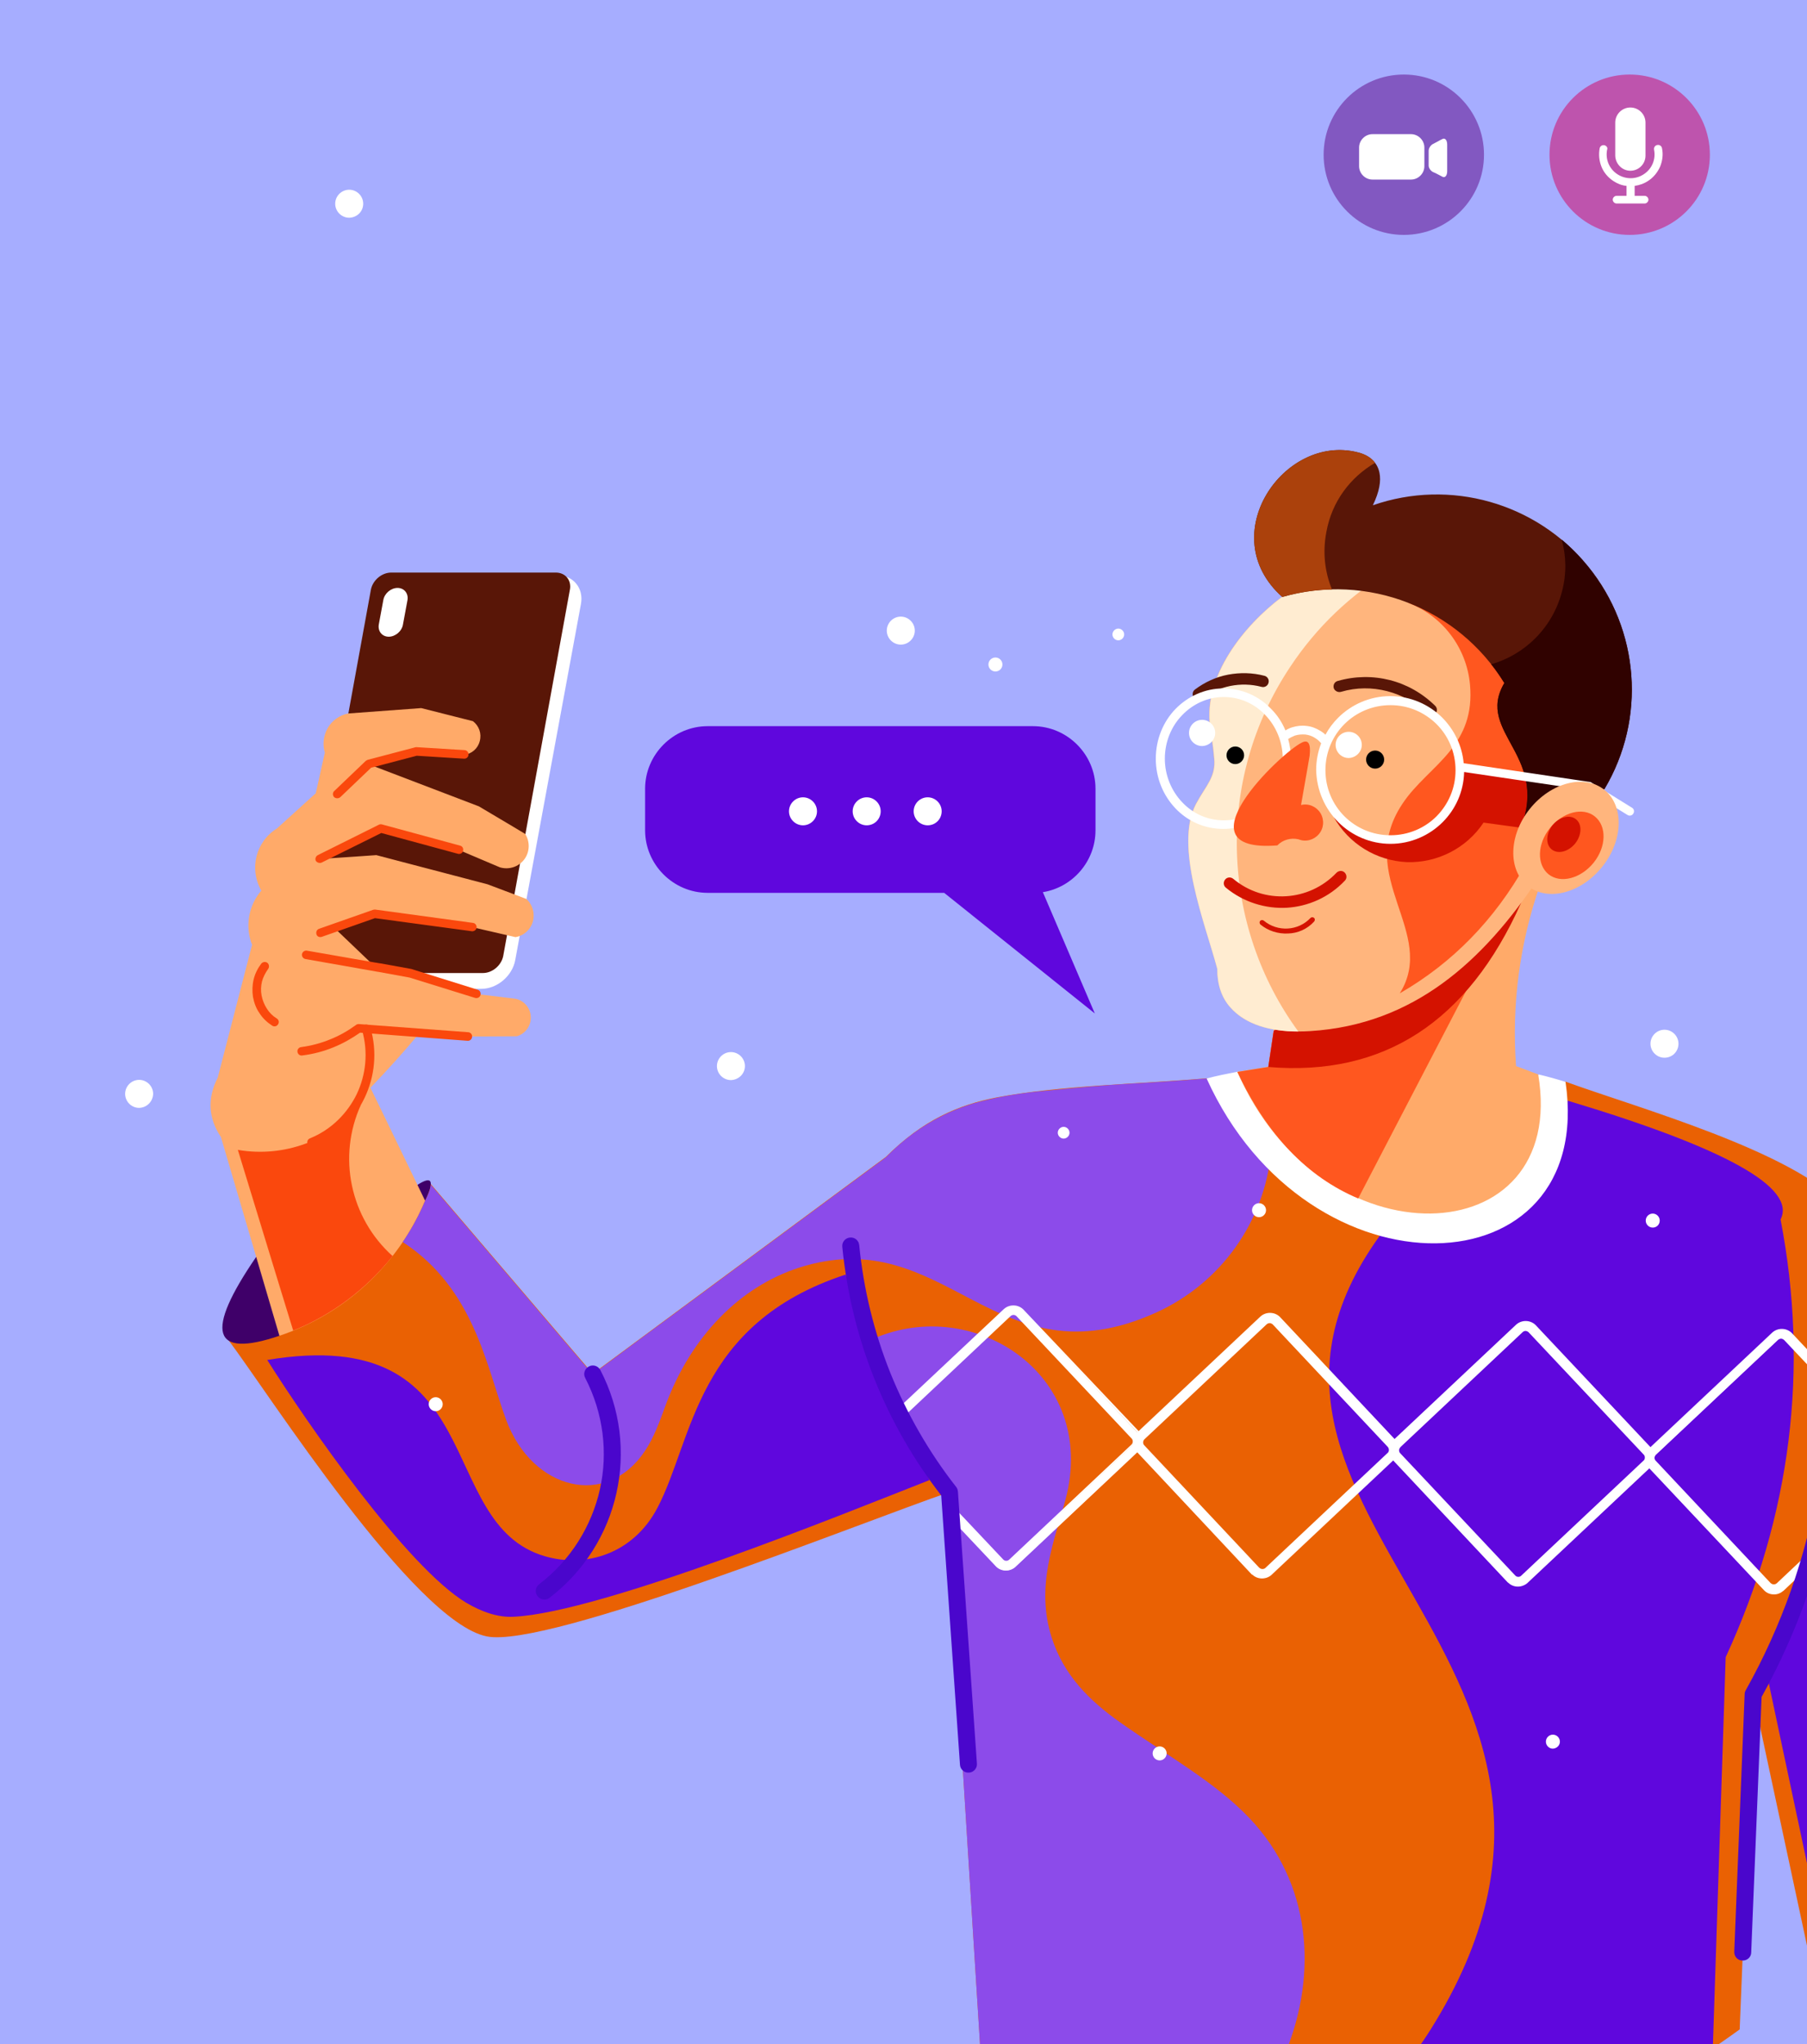 <?xml version="1.0" encoding="utf-8"?><!--Generator: Adobe Illustrator 25.2.0, SVG Export Plug-In . SVG Version: 6.00 Build 0)--><svg version="1.1" id="Layer_1" xmlns="http://www.w3.org/2000/svg" xmlns:xlink="http://www.w3.org/1999/xlink" x="0px" y="0px" viewBox="0 0 800 905" style="enable-background:new 0 0 800 905" xml:space="preserve"><style type="text/css">.st0{fill:#A6ADFF;}
	.st1{opacity:0.63;fill-rule:evenodd;clip-rule:evenodd;fill:#6E269E;enable-background:new    ;}
	.st2{fill-rule:evenodd;clip-rule:evenodd;fill:#FFFFFF;}
	.st3{opacity:0.69;fill-rule:evenodd;clip-rule:evenodd;fill:#C92C88;enable-background:new    ;}
	.st4{fill-rule:evenodd;clip-rule:evenodd;fill:#8C0E57;}
	.st5{fill-rule:evenodd;clip-rule:evenodd;fill:#EA6103;}
	.st6{fill-rule:evenodd;clip-rule:evenodd;fill:#3F0069;}
	.st7{fill-rule:evenodd;clip-rule:evenodd;fill:#591607;}
	.st8{fill-rule:evenodd;clip-rule:evenodd;fill:#FFAA69;}
	.st9{fill:#FA480D;}
	.st10{fill-rule:evenodd;clip-rule:evenodd;fill:#FA480D;}
	.st11{fill-rule:evenodd;clip-rule:evenodd;fill:#5F07DD;}
	.st12{fill-rule:evenodd;clip-rule:evenodd;fill:#8C4BEA;}
	.st13{fill:#4A06CC;}
	.st14{fill-rule:evenodd;clip-rule:evenodd;fill:#FF571F;}
	.st15{fill-rule:evenodd;clip-rule:evenodd;fill:#D41200;}
	.st16{fill-rule:evenodd;clip-rule:evenodd;fill:#FFB57D;}
	.st17{fill-rule:evenodd;clip-rule:evenodd;fill:#FFECD1;}
	.st18{fill:#591607;}
	.st19{fill-rule:evenodd;clip-rule:evenodd;}
	.st20{fill-rule:evenodd;clip-rule:evenodd;fill:#300200;}
	.st21{fill:#FFFFFF;}
	.st22{fill-rule:evenodd;clip-rule:evenodd;fill:#AB410C;}</style><rect class="st0" width="800" height="905"/><g><ellipse class="st1" cx="621.5" cy="68.5" rx="35.5" ry="35.5"/><path class="st2" d="M624.7,79.5c3.2,0,5.9-2.7,5.9-5.9v-8.3c0-3.2-2.7-5.9-5.9-5.9h-17.1c-3.2,0-5.9,2.7-5.9,5.9v8.3
		c0,3.2,2.7,5.9,5.9,5.9H624.7z"/><path class="st2" d="M636.6,77.2c0.7,0.4,1.4,0.7,2.1,1.1c1.1,0.5,2-0.6,2-2.5c0-2,0-3.9,0-5.9s0-3.9,0-5.9c0-1.9-0.9-3-2-2.5
		c-0.7,0.3-1.4,0.7-2.1,1.1c-0.7,0.4-1.4,0.7-2.1,1.1c-1.1,0.5-2,1.9-2,3s0,2.2,0,3.3c0,1.1,0,2.2,0,3.3c0,1.1,0.9,2.4,2,2.9
		C635.2,76.5,635.9,76.8,636.6,77.2z"/></g><g><circle class="st3" cx="721.5" cy="68.5" r="35.5"/><path class="st2" d="M710.3,64.3c-1-0.2-1.9,0.4-2.1,1.4c-0.5,2.8-0.2,5.6,0.8,8.1s2.8,4.7,5.2,6.3c1.8,1.2,3.8,2,5.9,2.2v4.4h-4.4
		c-0.9,0-1.7,0.8-1.7,1.7l0,0c0,0.9,0.8,1.7,1.7,1.7h12.4c0.9,0,1.7-0.8,1.7-1.7l0,0c0-0.9-0.8-1.7-1.7-1.7h-4.4v-4.4
		c2.1-0.3,4.2-1,6.1-2.3c2.4-1.6,4.1-3.8,5.2-6.3c1-2.5,1.4-5.3,0.8-8.1c-0.2-1-1.1-1.6-2.1-1.4s-1.6,1.1-1.4,2.1
		c0.4,2.1,0.2,4.2-0.6,6.1s-2.1,3.5-3.9,4.7c-1.8,1.2-3.8,1.8-5.9,1.8c-2,0-4.1-0.6-5.9-1.8c-1.8-1.2-3.1-2.8-3.9-4.7
		c-0.8-1.9-1-4-0.6-6.1C711.9,65.4,711.2,64.5,710.3,64.3z"/><path class="st2" d="M721.8,75.6L721.8,75.6c3.7,0,6.7-3,6.7-6.7V54.3c0-3.7-3-6.7-6.7-6.7l0,0c-3.7,0-6.7,3-6.7,6.7v14.6
		C715.2,72.6,718.2,75.6,721.8,75.6z"/></g><path class="st4" d="M224.8,273.1L224.8,273.1C224.8,273.2,224.9,273.1,224.8,273.1z"/><path class="st5" d="M438.1,972.6c6.4,1.2,12.8,2.3,19.2,3.2c110.2,15.9,222.5-11.7,312.9-77.3c0,0,2-49.4,6-148.2
	c0,0,8.7,40.8,26.2,122.3c31.9-28.2,59.5-61,81.9-97.2c-6.9-32.7-29.4-139.4-48.3-198.8c-6.6-20.8-11.8-33.3-20.4-42.8
	c-22-24.2-90.6-43.3-122.5-54.9c-56.8,11.6-109.8,11.1-158.9-1.5c-28.9,2.5-65.4,3.2-93.1,8.5c-17,3.3-32.5,10-48.9,26.3
	c0,0-43.3,32-129.8,96c0,0-23.9-28-71.7-84c-59.7,46.1-89.5,69.2-89.5,69.2c17.5,23.2,82.1,124.6,114.3,131.1
	c27,5.5,165.3-50.3,204.9-63.9l8.5,122c-0.8,0.4-1.7,0.8-2.6,1.2C434.2,909.7,438.1,972.6,438.1,972.6z"/><path class="st6" d="M184.8,524.6c-18.1,8.3-17,10.7,3.4,7C192.5,522.7,191.3,520.4,184.8,524.6z"/><path class="st6" d="M123.7,591.4c14.4-14.4,11-26.1-10.3-34.9C90.5,589.9,93.9,601.5,123.7,591.4z"/><path class="st2" d="M213.1,437.8c7,0,13.7-5.7,15-12.7l29.1-157.7c1.3-7-3.4-12.7-10.4-12.7h-67.1c-7,0-13.7,5.7-15,12.7
	l-29.1,157.7c-1.3,7,3.4,12.7,10.4,12.7H213.1z"/><path class="st7" d="M213.8,430.8c4.2,0,8.2-3.4,9-7.6l29.5-162.1c0.8-4.2-2-7.6-6.2-7.6h-72.9c-4.2,0-8.2,3.4-9,7.6l-29.5,162.1
	c-0.8,4.2,2,7.6,6.2,7.6H213.8z"/><path class="st8" d="M97.8,503.4c0,0,8.6,29.3,25.9,88c29.1-9.7,52.6-31.5,64.5-59.8c-16.1-33.4-24.2-50-24.2-50
	c7.5-7.8,14.8-15.9,21.7-24.2c0,0,7.2,0.5,21.5,1.5c0,0,7.2,0,21.6-0.1c3.8-1.1,6.3-4.6,6.2-8.5s-2.9-7.3-6.7-8.1
	c0,0-5.8-0.7-17.3-2.1c0,0-9.7-3-29.1-9.1c0,0-5.3-1-15.8-2.9c0,0-6.1-5.8-18.3-17.5c0,0,6-2,18-6c0,0,14.4,2,43.3,5.9
	c0,0,6.4,1.5,19.1,4.4c3.7-0.6,6.7-3.3,7.7-6.9s-0.1-7.5-2.9-10c0,0-5.7-2.2-17.2-6.5c0,0-16.4-4.3-49.2-12.9c0,0-8.3,0.6-25,1.7
	c0,0,9-4.5,27-13.4c0,0,11.5,3.1,34.6,9.4c0,0,6,2.6,18.1,7.7c4,1.2,8.3-0.2,10.8-3.5s2.6-7.9,0.4-11.3c0,0-6.8-4.1-20.5-12.2
	c0,0-16.2-6.2-48.7-18.6c0,0,7-1.8,21-5.5c0,0,7.1,0.4,21.2,1.3c3.3-0.4,6.1-2.8,6.9-6.1c0.9-3.3-0.3-6.7-3-8.8
	c0,0-7.6-1.9-22.9-5.8c0,0-10.8,0.8-32.5,2.4c-3.7,0.8-7,3.1-8.9,6.4s-2.4,7.3-1.3,10.9c0,0-1.3,6-4,18c0,0-5.7,5.2-17.2,15.6
	c-9.4,5.8-12.4,18-6.9,27.5c-5.7,6.6-7.3,15.9-4.1,24c0,0-5.1,19.6-15.2,58.8C91.7,486.2,92.2,495.1,97.8,503.4z"/><path class="st9" d="M150.7,352.9l13.6-13l20.2-5.3l20.9,1.3c1,0.1,2-0.7,2-1.8c0.1-1-0.7-2-1.8-2l-21.2-1.3c-0.2,0-0.5,0-0.7,0.1
	l-20.9,5.5c-0.3,0.1-0.6,0.3-0.9,0.5L148,350.2c-0.8,0.7-0.8,1.9-0.1,2.7C148.7,353.6,149.9,353.6,150.7,352.9z"/><path class="st9" d="M142.4,381.9l26.4-13.1l33.9,9.2c1,0.3,2.1-0.3,2.3-1.3c0.3-1-0.3-2.1-1.3-2.3l-34.6-9.4
	c-0.5-0.1-1-0.1-1.5,0.2l-26.9,13.4c-0.9,0.5-1.3,1.6-0.9,2.5C140.3,381.9,141.5,382.3,142.4,381.9z"/><path class="st9" d="M142.4,414.8l23.6-8.3l42.9,5.8c1,0.1,2-0.6,2.1-1.6s-0.6-2-1.6-2.1l-43.3-5.9c-0.3,0-0.6,0-0.9,0.1l-23.9,8.4
	c-1,0.3-1.5,1.4-1.2,2.4C140.3,414.6,141.4,415.1,142.4,414.8z"/><path class="st9" d="M167.5,430.3h0.1l13.7,2.5l29,9c1,0.3,2.1-0.2,2.4-1.2c0.3-1-0.2-2.1-1.2-2.4l-29.1-9.1c-0.1,0-0.2-0.1-0.3-0.1
	l-13.8-2.5c-0.1,0-0.1,0-0.2,0l-1.1-0.2l-0.6-0.1h-0.1l-30.4-5.3c-1-0.2-2,0.5-2.2,1.5s0.5,2,1.5,2.2L167.5,430.3z"/><path class="st9" d="M147.6,463.7c4.2-1.7,8.1-3.9,11.8-6.5l47.6,3.6c1,0.1,2-0.7,2-1.8c0.1-1-0.7-2-1.8-2l-48.3-3.6
	c-0.5,0-1,0.1-1.3,0.4c-3.6,2.6-7.4,4.8-11.5,6.4c-4.1,1.7-8.4,2.8-12.8,3.4c-1,0.1-1.8,1.1-1.6,2.1c0.1,1,1.1,1.8,2.1,1.6
	C138.6,466.7,143.2,465.5,147.6,463.7z"/><path class="st9" d="M118.7,429c0.6-0.8,0.5-2-0.3-2.7c-0.8-0.6-2-0.5-2.7,0.3c-1.6,2.1-2.8,4.5-3.4,7s-0.7,5.2-0.3,7.8
	c0.5,2.6,1.4,5.1,2.9,7.2c1.4,2.2,3.3,4,5.6,5.5c0.9,0.6,2.1,0.3,2.6-0.6c0.6-0.9,0.3-2.1-0.6-2.6c-1.8-1.1-3.3-2.6-4.4-4.4
	c-1.1-1.7-1.9-3.7-2.3-5.8c-0.4-2.1-0.3-4.2,0.2-6.2C116.5,432.6,117.5,430.7,118.7,429z"/><path class="st2" d="M172.1,281.9c2.9,0,5.8-2.4,6.3-5.4l2-10.8c0.5-2.9-1.4-5.4-4.4-5.4l0,0c-2.9,0-5.8,2.4-6.3,5.4l-2,10.8
	C167.2,279.5,169.2,281.9,172.1,281.9L172.1,281.9z"/><path class="st10" d="M105.3,509.1c16.3,53.4,24.5,80,24.5,80c17.3-7,32.4-18.4,44-33c-18.8-16.9-24.5-44-14-67
	C146.4,505,125.7,512.6,105.3,509.1z"/><path class="st9" d="M137.2,504c-1,0.4-1.4,1.5-1,2.5s1.5,1.4,2.5,1c10.3-4.3,18.2-12,22.7-21.4s5.7-20.4,2.6-31.1
	c-0.3-1-1.3-1.6-2.4-1.3c-1,0.3-1.6,1.3-1.3,2.4c2.8,9.8,1.7,19.8-2.4,28.4C153.7,493,146.6,500.2,137.2,504z"/><path class="st11" d="M808.9,866.8c11.7-10.7,22.7-22.1,33.2-34.1c0,0-9.5-88.2-28.4-264.6c3.7,56.8-6.9,114.1-31.7,172
	C782,740.1,790.9,782.3,808.9,866.8z"/><path class="st11" d="M227.5,715.8c38.9-1.9,147.3-46.1,184-60.5c-16.6-32.6-28.9-62.9-37.1-91c-66.4,21.7-67.5,73.1-83.3,103.2
	c-10.7,20.5-31.8,26.8-49.9,21.5c-49.6-14.5-23.2-103.4-122.9-86.9c17.7,28.1,61.7,91.6,88.1,107.5
	C213.4,713.7,220.5,716.2,227.5,715.8z"/><path class="st11" d="M480,978.8c98.3,8.5,196.5-16.9,278.3-72c3.8-115.4,5.7-173.1,5.7-173.1c29-63,37-127.6,24.3-193.8
	c7.1-14.1-24.3-31.6-94.3-52.6c-6.5,40.9-34.3,60.9-83.2,59.9c-89.3,123.8,124.3,189,22.6,351.3C600,951.6,541,981.5,480,978.8z"/><path class="st12" d="M384.3,593.8c12,28.9,24,51.2,36.1,67c0,0,2,41.1,5.9,123.2c2.7,42.9,6.6,105.7,11.8,188.6
	c15.9,3,32,5.1,48.2,6.4c78-15,121.5-116.5,66.9-174c-15.1-15.9-35.8-27.3-57.1-42.3c-13.6-9.6-25.1-20.8-30.5-37.7
	c-7.2-22.6,1-42.2,6.1-61C486.7,608,429.5,571.8,384.3,593.8z"/><path class="st12" d="M285.6,642.3c3.8-5.7,6.4-12.7,9.1-20.2c11.3-30.6,33-52.4,58.9-60.8c65.5-21.1,86.6,52.3,158.3,19.8
	c28.6-13,48-40.2,50.9-71.5c-9.3-14.4-18.8-25-28.7-32.1c-9.5,0.8-21.3,1.6-35.6,2.4c-7.4,0.4-20.6,1.5-39.5,3.4
	c-10.2,1.1-19.4,2.8-27.6,5.1c-14.9,4.4-28,12.5-39.2,24c-73.9,54.7-110.9,82-110.9,82c-5.1,3.8-10.4,7.7-15.9,11.8
	c-0.9,0.9-2.7,0.7-5.5-0.6c-18.7-21.9-41.7-48.9-69.2-81.1c-0.1,1.3-0.6,2.9-1.4,4.8c-0.8,1.7-1.6,3.4-2.4,5.3
	c-2.1,4.7-4.9,9.8-8.6,15.3c31.6,20.6,36.9,54.7,45.8,78.8C235.7,659.8,268.6,668,285.6,642.3z"/><path class="st13" d="M238.7,701.4c-1.7,1.3-2,3.7-0.7,5.3c1.3,1.7,3.7,2,5.3,0.7c15.5-11.9,25.6-28.4,29.6-46.3
	c4-17.9,1.9-37.2-7.1-54.5c-1-1.9-3.3-2.6-5.1-1.6c-1.9,1-2.6,3.3-1.6,5.1c8.1,15.7,10.1,33.1,6.5,49.3
	C261.9,675.7,252.7,690.7,238.7,701.4z"/><path class="st2" d="M652.4,413.8c0.4-0.6,0.8-1.2,1.2-1.7c0.8-1.5,1.8-2.9,2.9-4.2c0.1-0.3,0.3-0.5,0.4-0.8c1-3,2.5-5.7,4.5-8
	l0.4-0.5c0.7-1.4,1.6-2.7,2.5-3.9c0.8-1.6,1.7-3.1,2.8-4.5l0.2-0.4c0.5-1.1,1.2-2.1,1.8-3c1.1-2.1,2.4-3.8,3.8-5.7
	c2.3-3.1,5.2-5.4,8.4-7c-19.8-1.5-46.8,8.3-80.9,29.4l4.2,2.5c0.5,0.3,1.1,0.7,1.6,1c3.4,0.7,6.5,2.1,9.2,4.1c0.7,0.3,1.3,0.6,2,0.9
	c1,0.4,2,0.8,3,1.2c1.9,0.4,3.6,1,5.3,1.8c5.2,1.7,9.7,5.2,12.6,9.7l1,1.5c3.2,4.8,4.5,10.4,3.9,15.8c1.5-0.9,3.2-1.7,4.9-2.2
	c-1.2-2.9-1.9-6-1.9-9.3c0-4.1,1-7.9,2.8-11.3C649.9,417.2,651,415.4,652.4,413.8z"/><path class="st2" d="M549.9,474.8c-0.5,0.3-1.4-0.4-2-0.3c-4.7,0.9-9.3,1.8-13.7,3c45,99.5,172.5,94.6,158.9,1.5
	c-3.8-1.2-7.7-2.3-11.9-3.3c-5.1,9.3-15,15-25.8,12.3l-0.7-0.2c-1.4-0.3-2.8-0.8-4.2-1.4c-0.5-0.2-1-0.4-1.5-0.6
	c-1-0.4-2.1-0.8-3.1-1.4c-0.3-0.1-0.6-0.3-0.9-0.4c-9.1-4.4-14.4-14-13.4-24c-8.3,5-18.5,4.4-26-0.9l-0.5-0.3
	c-1.1-0.4-2.2-0.8-3.3-1.3l-1-0.5c-0.3,6.1-3,11.7-7.1,15.7c-1.2,1.2-2.5,2.3-4,3.3l-0.3,0.2c-0.6,0.5-1.2,1-1.9,1.5
	c-1.4,1.2-2.8,2.2-4.4,3c-1.6,1-3.4,1.8-5.2,2.3l-0.5,0.2c-2.7,0.9-5.4,1.3-8.1,1.2h-0.2C561.1,484.4,554.2,481.1,549.9,474.8z"/><path class="st2" d="M559.6,438.5c-1.6-0.7-3.2-1.5-4.6-2.5l-0.3,1.8c0.6,0.7,1.2,1.5,1.8,2.3C557.5,439.6,558.5,439,559.6,438.5
	L559.6,438.5z"/><path class="st8" d="M566.2,440.6l-4.7,31.7l-13.7,2.2c37.1,85.7,146.7,81.3,133.2,1.2c-6.5-2.5-9.8-3.7-9.8-3.7
	c-2-27.1,1.6-54.3,10.5-79.9C659.2,383.1,620.7,399.3,566.2,440.6z"/><path class="st14" d="M661.1,415.6c-3.4-2.5-35.8,11.1-97.2,40.8c0,0-0.8,5.3-2.4,16c0,0-4.6,0.7-13.7,2.2
	c13.1,27.8,30.9,46.5,53.5,56C601.4,530.4,621.3,492.2,661.1,415.6z"/><path class="st15" d="M673.4,399.8c-8.2-11.8-44.7,7.1-109.5,56.6c0,0-0.8,5.3-2.4,16C612.5,476.7,649.8,452.5,673.4,399.8z"/><path class="st16" d="M538.9,428.9c0,7,1.9,12.7,5.7,17c7.8,9,21.3,11.5,35.6,10.6c45.7-2.9,76.4-30.9,100.8-67.5
	c23.6-33,20.9-78.1-6.4-108.1c-27.3-30-71.8-37-107-16.7c-17.1,12.8-35,35.3-31.9,57.6c0.5,3.8,1.3,8.1,1.8,14
	c0.8,8.3-3.8,12.1-8.1,20.2C519.7,374.6,533.6,409,538.9,428.9z"/><path class="st17" d="M538.9,428.9c0,7,1.9,12.7,5.7,17c6.8,7.8,18,10.8,30.2,10.8c-34-46.4-37.3-111-3.5-161.6
	c11.8-17.8,27-32,44.1-42.3c-16.2-0.9-32.8,2.8-47.7,11.4c-17.1,12.8-35,35.3-31.9,57.6c0.5,3.8,1.3,8.1,1.8,14
	c0.8,8.3-3.8,12.1-8.1,20.2C519.7,374.6,533.6,409,538.9,428.9z"/><path class="st14" d="M620.8,356c-21.3,32.1,15.8,56.9-1.1,83.8c23.4-13.5,41.9-32.5,55.7-57c19-20.3,24-50,12.6-75.4
	s-37-41.4-64.8-40.6c15.4,5.8,26.1,19.9,27.6,36.3c1.2,13.2-2.9,21.9-8.7,29.2C635.5,340.6,626.7,347,620.8,356z"/><path class="st15" d="M656.8,364.2c14.1,1.9,21.2,2.9,21.2,2.9c15.8-16,5.4-24.8-31.1-26.4c-0.6,13.2-9,24.7-21.3,29.3
	c-12.4,4.6-26.2,1.3-35.2-8.4c6.6,11.9,18.9,19.5,32.5,20.1C636.4,382.1,649.3,375.5,656.8,364.2z"/><path class="st7" d="M610.7,209.2c-1-4.7-4.6-7.7-9.5-8.9c-32.7-8.5-64.1,36.8-33.5,64c37.6-10.8,77.8,4.8,98.3,38.1
	c-13.3,22.5,21.9,32.2,6,67.2c10.1-12.4,20.9-21.5,38.3-20.2c18.6-31.2,15.6-70.6-7.3-98.7c-22.9-28.1-61-38.9-95.2-27
	C610.7,217.7,611.5,212.9,610.7,209.2z"/><path class="st18" d="M593.7,306.3c6.8-2,13.8-2,20.4-0.3c6.6,1.7,12.8,5.1,17.7,10.1c1,1,2.6,1,3.6,0s1-2.6,0-3.6
	c-5.7-5.6-12.6-9.5-20.1-11.4s-15.4-1.8-23.1,0.4c-1.4,0.4-2.1,1.8-1.7,3.2C590.9,305.9,592.4,306.7,593.7,306.3z"/><path class="st18" d="M532.1,309.4c3.8-2.9,8.1-4.8,12.6-5.7c4.5-0.9,9.3-0.8,13.8,0.4c1.4,0.4,2.8-0.5,3.1-1.8
	c0.4-1.4-0.5-2.8-1.8-3.1c-5.3-1.4-10.8-1.5-16.1-0.5s-10.3,3.3-14.7,6.6c-1.1,0.8-1.3,2.5-0.5,3.6C529.4,310,531,310.3,532.1,309.4
	z"/><circle class="st19" cx="608.8" cy="336.3" r="4"/><path class="st19" d="M550.8,334.4c0-2.2-1.8-3.9-3.9-3.9c-2.2,0-3.9,1.8-3.9,3.9c0,2.2,1.8,3.9,3.9,3.9S550.8,336.5,550.8,334.4z"/><path class="st2" d="M538,324.5c0-3.2-2.6-5.8-5.8-5.8s-5.8,2.6-5.8,5.8c0,3.2,2.6,5.8,5.8,5.8C535.5,330.2,538,327.6,538,324.5z"/><path class="st2" d="M602.9,329.8c0-3.2-2.6-5.8-5.8-5.8s-5.8,2.6-5.8,5.8c0,3.2,2.6,5.8,5.8,5.8
	C600.3,335.5,602.9,332.9,602.9,329.8z"/><path class="st15" d="M569.7,401.9c9.5-0.6,18.7-4.6,25.7-12c1-1,0.9-2.6-0.1-3.6s-2.6-0.9-3.6,0.1c-6.1,6.4-14.1,9.9-22.3,10.4
	s-16.6-2-23.4-7.7c-1.1-0.9-2.7-0.8-3.6,0.3c-0.9,1.1-0.8,2.7,0.3,3.6C550.6,399.5,560.3,402.4,569.7,401.9z"/><path class="st15" d="M581.8,408c0.4-0.5,0.4-1.2,0-1.6c-0.5-0.4-1.2-0.4-1.6,0c-2.7,2.9-6.4,4.5-10.1,4.7
	c-3.7,0.2-7.5-0.9-10.6-3.5c-0.5-0.4-1.2-0.3-1.6,0.1c-0.4,0.5-0.3,1.2,0.1,1.6c3.5,2.9,7.9,4.2,12.2,4
	C574.5,413.2,578.7,411.4,581.8,408z"/><path class="st20" d="M660.2,294.1c2.1,2.6,4,5.4,5.8,8.3c-13.3,22.5,21.9,32.2,6,67.2c10.1-12.4,20.9-21.5,38.3-20.2
	c18.6-31.2,15.6-70.6-7.3-98.7c-3.5-4.3-7.4-8.3-11.6-11.8c2,7.2,2.2,15,0.2,22.7C687.5,277.8,675.2,289.8,660.2,294.1z"/><path class="st21" d="M592.5,364c5.9,5.9,14.1,9.6,23.1,9.6s17.2-3.7,23.1-9.6c5.7-5.7,9.3-13.5,9.5-22.2l54.7,8.1l17.6,10.9
	c0.9,0.6,2.1,0.3,2.6-0.6c0.6-0.9,0.3-2.1-0.6-2.6l-17.9-11.1c-0.2-0.2-0.5-0.3-0.8-0.3l-55.8-8.3c-0.7-7.8-4.2-14.8-9.4-20.1
	c-5.9-5.9-14.1-9.6-23.1-9.6s-17.2,3.7-23.1,9.6c-2.2,2.2-4.1,4.7-5.6,7.5c-0.7-0.7-1.5-1.3-2.4-1.8c-1.8-1.1-3.8-1.9-6-2.1
	c-2.1-0.3-4.3,0-6.3,0.6c-1,0.3-2.1,0.8-3,1.4c-1.5-3.6-3.6-6.8-6.3-9.5c-5.4-5.7-12.9-9.1-21.2-9.1s-15.7,3.5-21.2,9.1
	c-5.4,5.6-8.7,13.4-8.7,22s3.3,16.3,8.7,22s12.9,9.1,21.2,9.1s15.7-3.5,21.2-9.1c5.4-5.6,8.7-13.4,8.7-22c0-3-0.4-5.9-1.2-8.7
	c0.9-0.6,1.9-1.1,2.9-1.5c1.5-0.5,3.1-0.6,4.7-0.5c1.6,0.2,3.1,0.7,4.4,1.6c1,0.6,1.9,1.4,2.6,2.3c-1.4,3.7-2.2,7.6-2.2,11.8
	C582.9,350,586.6,358.1,592.5,364z M560.2,355.2c-4.7,4.9-11.2,8-18.4,8s-13.7-3-18.4-8c-4.7-4.9-7.7-11.8-7.7-19.3
	s2.9-14.4,7.7-19.3c4.7-4.9,11.2-8,18.4-8s13.7,3,18.4,8c4.7,4.9,7.7,11.8,7.7,19.3S564.9,350.3,560.2,355.2z M595.2,320.6
	c5.2-5.2,12.4-8.4,20.4-8.4s15.1,3.2,20.4,8.4c5.2,5.2,8.4,12.4,8.4,20.4s-3.2,15.1-8.4,20.4c-5.2,5.2-12.4,8.4-20.4,8.4
	s-15.2-3.2-20.4-8.4c-5.2-5.2-8.4-12.4-8.4-20.4S590,325.8,595.2,320.6z"/><path class="st14" d="M576.3,328.8c-9.3,4.5-55.7,49-10.8,45.5c2.4-2.5,6-3.5,9.4-2.7c3.2,1.3,6.8,0.3,9-2.3
	c2.2-2.6,2.5-6.3,0.7-9.3c-1.8-2.9-5.2-4.4-8.6-3.6c2.6-14.6,3.8-21.8,3.8-21.8C580.4,329.2,579.2,327.3,576.3,328.8z"/><path class="st16" d="M709.3,383.8c9.4-11.7,9.8-27,1-34.1s-23.6-3.3-33,8.4c-9.4,11.7-9.8,27-1,34.1
	C685.2,399.3,699.9,395.5,709.3,383.8z"/><path class="st14" d="M705.5,382c5.7-7.1,5.9-16.2,0.6-20.5c-5.3-4.3-14.2-2-19.9,5.1s-5.9,16.2-0.6,20.5
	C690.9,391.3,699.8,389,705.5,382z"/><path class="st15" d="M697.4,373.4c2.9-3.7,3.1-8.5,0.3-10.7s-7.4-1-10.4,2.7c-2.9,3.7-3.1,8.5-0.3,10.7
	C689.8,378.3,694.4,377.1,697.4,373.4z"/><path class="st22" d="M608.8,204.9c-1.7-2.3-4.4-3.8-7.6-4.6c-32.7-8.5-64.1,36.8-33.5,64c7.3-2.1,14.7-3.2,22-3.3
	c-3.2-7.8-4.2-16.5-2.5-25.4C589.6,222.1,597.8,211.3,608.8,204.9z"/><path class="st21" d="M420.6,666.1c0.1,1.7,0,3.4-0.3,5.1l20.8,22.2l0,0l0,0c2.2,2.3,5.9,2.5,8.2,0.4l0.1-0.1l54.1-50.9
	c1.2-1.1,1.8-2.6,1.9-4.1l0,0c0-1.5-0.5-3.1-1.6-4.2L453,580.2l0,0l0,0c-2.2-2.4-6-2.5-8.4-0.3l-48.1,45.2c1,0.8,1.8,1.6,2.7,2.6
	l48-45.1c0.9-0.8,2.3-0.8,3.2,0.1l0,0l50.9,54.1c0.4,0.4,0.6,1,0.6,1.6l0,0c0,0.6-0.3,1.1-0.7,1.6L447,690.9
	c-0.9,0.9-2.3,0.8-3.2-0.1l0,0L420.6,666.1z"/><path class="st21" d="M502,638.4L502,638.4c-0.1,1.5,0.5,3.1,1.6,4.2l0,0l50.9,54.1l0,0l0,0l0,0c1.1,1.2,2.6,1.8,4.1,1.9
	c1.5,0,2.9-0.4,4.1-1.5l0.1-0.1l0,0l54.1-50.9c1.2-1.1,1.8-2.6,1.9-4.1l0,0c0-1.5-0.5-3.1-1.6-4.2l-50.9-54.1l0,0l0,0
	c-1.1-1.2-2.6-1.8-4.1-1.9c-1.5,0-3.1,0.5-4.2,1.6l-54.1,50.9l0,0l0,0l0,0C502.7,635.4,502.1,636.9,502,638.4z M506.4,637L506.4,637
	l54.1-50.9c0.4-0.4,1-0.6,1.6-0.6s1.1,0.3,1.6,0.7l0,0l50.9,54.1l0,0c0.4,0.4,0.6,1,0.6,1.6l0,0c0,0.6-0.3,1.1-0.7,1.6l0,0
	l-54.1,50.9l0,0c0,0,0,0-0.1,0.1c-0.4,0.4-1,0.5-1.5,0.5c-0.6,0-1.1-0.2-1.6-0.7l0,0l0,0l-50.9-54.1c-0.4-0.4-0.6-1-0.6-1.6l0,0
	C505.7,638,506,637.4,506.4,637z"/><path class="st21" d="M728.7,645.4c0,1.5,0.5,3.1,1.6,4.2l0,0l50.9,54.1l0,0l0,0c2.2,2.4,6,2.5,8.4,0.3l14.6-13.8v-1.1
	c0-1.5,0.2-3,0.5-4.5L787,701.2c-0.9,0.8-2.3,0.8-3.2-0.1l0,0l-50.8-54c-0.4-0.4-0.6-1-0.6-1.6l0,0c0-0.6,0.3-1.1,0.7-1.6l0,0
	l54.1-50.9c0.9-0.8,2.3-0.8,3.2,0.1l0,0l23.9,25.4c0-1.1,0-2.2,0-3.3c0-0.7,0-1.4,0.1-2l-21.3-22.7l0,0l0,0c-2.2-2.4-6-2.5-8.4-0.3
	l-54.1,50.9l0,0C729.5,642.3,728.8,643.8,728.7,645.4L728.7,645.4z"/><path class="st21" d="M792.9,590.8l21.7,23c0.1-0.2,0.1-0.5,0.2-0.7l-21.6-23l0,0c-2.4-2.3-6.2-2.3-8.6-0.1l-53.9,50.7l-50.9-54.1
	l0,0c-2.4-2.3-6.2-2.3-8.6-0.1l-53.8,50.6L566.6,583l0,0c-2.4-2.3-6.2-2.3-8.6-0.1l-53.9,50.7L453,579.7l0,0
	c-2.4-2.3-6.2-2.3-8.6-0.1l-48,45.1c0.2,0.1,0.3,0.3,0.5,0.4l47.9-45.1c1.7-1.6,4.1-2,6.2-1c0.8,0.4,1.4,0.8,2,1.5l0,0l50.5,53.7
	l0,0l0,0c-0.8,0.8-1.3,1.8-1.6,2.9c-0.1-0.2-0.3-0.5-0.4-0.6l0,0l-50.7-53.9l0,0l-0.2-0.2c-1-1-2.6-1.1-3.6-0.1l-47.9,45
	c0.1,0.2,0.3,0.3,0.4,0.5l47.9-45.1c0.7-0.7,1.9-0.7,2.6,0l51,54.2l0,0c0.3,0.3,0.5,0.8,0.5,1.2c0,0.6-0.1,1-0.6,1.5l0,0l-54.1,50.9
	l0,0c-0.7,0.7-1.8,0.7-2.5,0.1l-0.2-0.2l0,0l-25-26.5c0.1,0.4,0.2,0.8,0.2,1.1l24.1,25.6l0,0c0.3,0.3,0.6,0.6,1,0.8
	c0.9,0.4,2.1,0.2,2.8-0.5l0,0l54.1-50.9l0,0c0.2-0.2,0.3-0.4,0.4-0.6c0.2,1.1,0.7,2.2,1.4,3l-53.9,50.7l0,0l-0.1,0.1
	c-2.3,2-5.7,1.9-7.8-0.3l-21.9-23.2c0,0.3,0,0.6-0.1,0.9l21.7,23l0,0c2.3,2.3,6,2.3,8.5,0.2l0,0l0.1-0.1l0,0l53.9-50.7l50.8,54.2
	l0.1-0.1c2.3,2.3,6.1,2.3,8.5,0.2l0,0l0.1-0.1l0,0l53.8-50.6l50.8,54.1h0.1c2.3,2.3,6,2.3,8.5,0.2l0,0l0.1-0.1l0,0l53.9-50.7
	l50.9,54.1l0,0c1.1,1.1,2.6,1.7,4.1,1.7c1.7,0.1,3.2-0.6,4.5-1.7l13.1-12.4c0-0.3,0-0.6,0-0.9l-13.6,12.8l0,0l-0.1,0.1
	c-1.7,1.5-4,1.8-6,0.9c-0.8-0.4-1.4-0.8-2-1.5l0,0l-50.5-53.7c0.8-0.8,1.3-1.8,1.6-2.9c0.1,0.2,0.3,0.4,0.4,0.6l0,0l50.7,53.9l0,0
	c0.3,0.3,0.6,0.6,1,0.8l0,0c0.9,0.4,2.1,0.2,2.8-0.5l0,0l16.6-15.6c0.1-0.4,0.3-0.8,0.4-1.3L786.6,701l0,0c-0.6,0.5-1.4,0.6-2.1,0.3
	l0,0c-0.1-0.1-0.5-0.3-0.6-0.4L733,646.7l0,0c-0.2-0.2-0.3-0.4-0.4-0.6l0,0c-0.1-0.2-0.1-0.5-0.1-0.7c0-0.6,0.2-0.9,0.6-1.3l0,0
	l54.1-50.9c0.6-0.5,1.4-0.7,2.1-0.3l0,0c0.2,0.1,0.3,0.2,0.5,0.3l23.5,24.9c0-0.3,0.1-0.5,0.1-0.8L790.6,593l0,0
	c-0.3-0.3-0.6-0.6-1-0.8l0,0c-0.6-0.3-1.3-0.3-2-0.1l0,0c-0.3,0.1-0.6,0.3-0.8,0.5l-53.9,50.7l0,0c-0.3,0.3-0.5,0.5-0.7,0.8
	c-0.2-1.1-0.7-2.2-1.4-3l53.9-50.7C787.2,588.5,790.8,588.6,792.9,590.8z M503.9,634.7c1.4,1.6,1.7,4,0.8,5.9l0,0
	c-0.3,0.6-0.6,1.1-1.1,1.6C501.8,640.1,501.9,636.8,503.9,634.7z M562.7,696.9L562.7,696.9L562.7,696.9c-2.4,2.1-5.8,2-7.9-0.2
	l-0.2-0.2l0,0l-50.5-53.7c0.8-0.8,1.3-1.8,1.6-2.9c0.1,0.2,0.3,0.4,0.4,0.6l0,0l50.7,53.9l0,0c0.3,0.4,0.6,0.6,1,0.8l0,0
	c0.9,0.4,2.1,0.2,2.8-0.5l0,0l54.1-50.9l0,0c0.1-0.1,0.3-0.3,0.4-0.5c0.2,1.1,0.7,2.1,1.4,3L562.7,696.9z M506.7,637.2l54.1-50.9
	c0.6-0.5,1.4-0.7,2.1-0.3l0,0c0.2,0.1,0.3,0.2,0.5,0.3l50.9,54.2l0,0c0.4,0.4,0.6,0.9,0.6,1.5c0,0.5-0.2,1-0.6,1.3l0,0l-54.1,50.9
	l0,0c-0.5,0.5-1.4,0.6-2.1,0.3l0,0c-0.2-0.1-0.5-0.3-0.6-0.4l-50.9-54.2l0,0c-0.2-0.2-0.3-0.4-0.4-0.6c-0.1-0.2-0.1-0.5-0.1-0.7
	C506.1,638,506.3,637.6,506.7,637.2L506.7,637.2z M616.8,637.8c-0.8,0.8-1.3,1.8-1.5,2.8c-0.1-0.1-0.2-0.3-0.3-0.4
	c0,0-46.4-49.4-50.8-54l0,0c-0.3-0.3-0.6-0.6-1-0.8l0,0c-0.6-0.3-1.3-0.3-2-0.1l0,0c-0.3,0.1-0.6,0.3-0.8,0.5l-53.9,50.7l0,0
	c-0.3,0.3-0.5,0.5-0.7,0.8c-0.2-1.1-0.7-2.2-1.4-3l0,0l0,0l53.9-50.7c2.3-2.1,5.8-2,7.9,0.2l0.2,0.2l0,0L616.8,637.8L616.8,637.8
	L616.8,637.8z M727.6,646.7l-54.1,50.9l0,0c-0.7,0.7-1.8,0.7-2.5,0.1l-0.2-0.2l0,0l-50.8-54c-0.5-0.5-0.6-0.9-0.6-1.6
	c0.1-0.5,0.3-0.8,0.6-1.2l0,0l54.1-50.9c0.2-0.2,0.4-0.3,0.6-0.4l0,0c0.7-0.3,1.4-0.1,2,0.4l51,54.2l0,0c0.3,0.3,0.5,0.7,0.5,1.2
	C728.2,645.9,728.1,646.3,727.6,646.7L727.6,646.7z"/><path class="st13" d="M394.2,607.9c-7.2-18-11.9-37.1-13.8-56.6c-0.2-2.1-2-3.6-4.1-3.4c-2.1,0.2-3.6,2-3.4,4.1
	c2,20.3,6.8,40,14.3,58.7c7.4,18.4,17.3,35.7,29.5,51.4l8.3,119.2c0.1,2.1,2,3.7,4,3.5c2.1-0.1,3.7-2,3.5-4l-8.4-120.4
	c-0.1-0.8-0.3-1.5-0.8-2.1l0,0C411.3,643,401.5,625.9,394.2,607.9z"/><path class="st13" d="M767.8,864.1c-0.1,2.1,1.5,3.9,3.6,3.9c2.1,0.1,3.9-1.5,3.9-3.6l4.6-113.1c16.1-29,27-60.3,32.6-92.5
	c5.6-32.5,5.6-65.9-0.1-98.9c-0.4-2.1-2.3-3.5-4.4-3.1c-2.1,0.4-3.5,2.3-3.1,4.4c5.6,32.1,5.5,64.7,0.1,96.3
	c-5.4,31.7-16.2,62.4-32.1,90.8l0,0c-0.3,0.5-0.5,1.1-0.5,1.7L767.8,864.1z"/><path class="st11" d="M485,367.6v-18.4c0-15.2-12.5-27.7-27.7-27.7h-144c-15.2,0-27.7,12.5-27.7,27.7v18.4
	c0,15.2,12.5,27.7,27.7,27.7H418l66.7,53.4l-23-53.7C474.8,392.9,485,381.4,485,367.6z"/><path class="st2" d="M361.7,359.2c0-3.4-2.8-6.2-6.2-6.2c-3.4,0-6.2,2.8-6.2,6.2c0,3.4,2.8,6.2,6.2,6.2
	C358.9,365.4,361.7,362.6,361.7,359.2z"/><path class="st2" d="M389.9,359.2c0-3.4-2.8-6.2-6.2-6.2c-3.4,0-6.2,2.8-6.2,6.2c0,3.4,2.8,6.2,6.2,6.2
	C387.2,365.4,389.9,362.6,389.9,359.2z"/><path class="st2" d="M416.9,359.2c0-3.4-2.8-6.2-6.2-6.2c-3.4,0-6.2,2.8-6.2,6.2c0,3.4,2.8,6.2,6.2,6.2
	C414.2,365.4,416.9,362.6,416.9,359.2z"/><path class="st2" d="M405,279.2c0-3.4-2.8-6.2-6.2-6.2c-3.4,0-6.2,2.8-6.2,6.2c0,3.4,2.8,6.2,6.2,6.2
	C402.2,285.4,405,282.6,405,279.2z"/><path class="st2" d="M443.8,294.2c0-1.7-1.4-3.1-3.1-3.1s-3.1,1.4-3.1,3.1s1.4,3.1,3.1,3.1C442.4,297.3,443.8,295.9,443.8,294.2z"/><path class="st2" d="M497.7,280.9c0-1.4-1.2-2.6-2.6-2.6s-2.6,1.2-2.6,2.6s1.2,2.6,2.6,2.6S497.7,282.3,497.7,280.9z"/><path class="st2" d="M473.5,501.5c0-1.4-1.2-2.6-2.6-2.6s-2.6,1.2-2.6,2.6s1.2,2.6,2.6,2.6S473.5,502.9,473.5,501.5z"/><path class="st2" d="M560.5,535.8c0-1.7-1.4-3.1-3.1-3.1c-1.7,0-3.1,1.4-3.1,3.1c0,1.7,1.4,3.1,3.1,3.1
	C559.1,538.9,560.5,537.5,560.5,535.8z"/><path class="st2" d="M329.8,472c0-3.4-2.8-6.2-6.2-6.2c-3.4,0-6.2,2.8-6.2,6.2c0,3.4,2.8,6.2,6.2,6.2
	C327,478.1,329.8,475.4,329.8,472z"/><path class="st2" d="M743.1,462.1c0-3.4-2.8-6.2-6.2-6.2s-6.2,2.8-6.2,6.2c0,3.4,2.8,6.2,6.2,6.2
	C740.4,468.3,743.1,465.5,743.1,462.1z"/><path class="st2" d="M734.8,540.4c0-1.7-1.4-3.1-3.1-3.1c-1.7,0-3.1,1.4-3.1,3.1c0,1.7,1.4,3.1,3.1,3.1
	C733.5,543.5,734.8,542.1,734.8,540.4z"/><path class="st2" d="M690.6,771.1c0-1.7-1.4-3.1-3.1-3.1c-1.7,0-3.1,1.4-3.1,3.1c0,1.7,1.4,3.1,3.1,3.1
	C689.2,774.1,690.6,772.8,690.6,771.1z"/><path class="st2" d="M516.5,776.3c0-1.7-1.4-3.1-3.1-3.1c-1.7,0-3.1,1.4-3.1,3.1c0,1.7,1.4,3.1,3.1,3.1
	C515.1,779.4,516.5,778,516.5,776.3z"/><path class="st2" d="M196,621.7c0-1.7-1.4-3.1-3.1-3.1c-1.7,0-3.1,1.4-3.1,3.1c0,1.7,1.4,3.1,3.1,3.1S196,623.4,196,621.7z"/><path class="st2" d="M67.8,484.3c0-3.4-2.8-6.2-6.2-6.2c-3.4,0-6.2,2.8-6.2,6.2c0,3.4,2.8,6.2,6.2,6.2
	C65,490.4,67.7,487.7,67.8,484.3z"/><path class="st2" d="M160.8,90.2c0-3.4-2.8-6.2-6.2-6.2s-6.2,2.8-6.2,6.2c0,3.4,2.8,6.2,6.2,6.2C158.1,96.3,160.8,93.6,160.8,90.2z"/></svg>